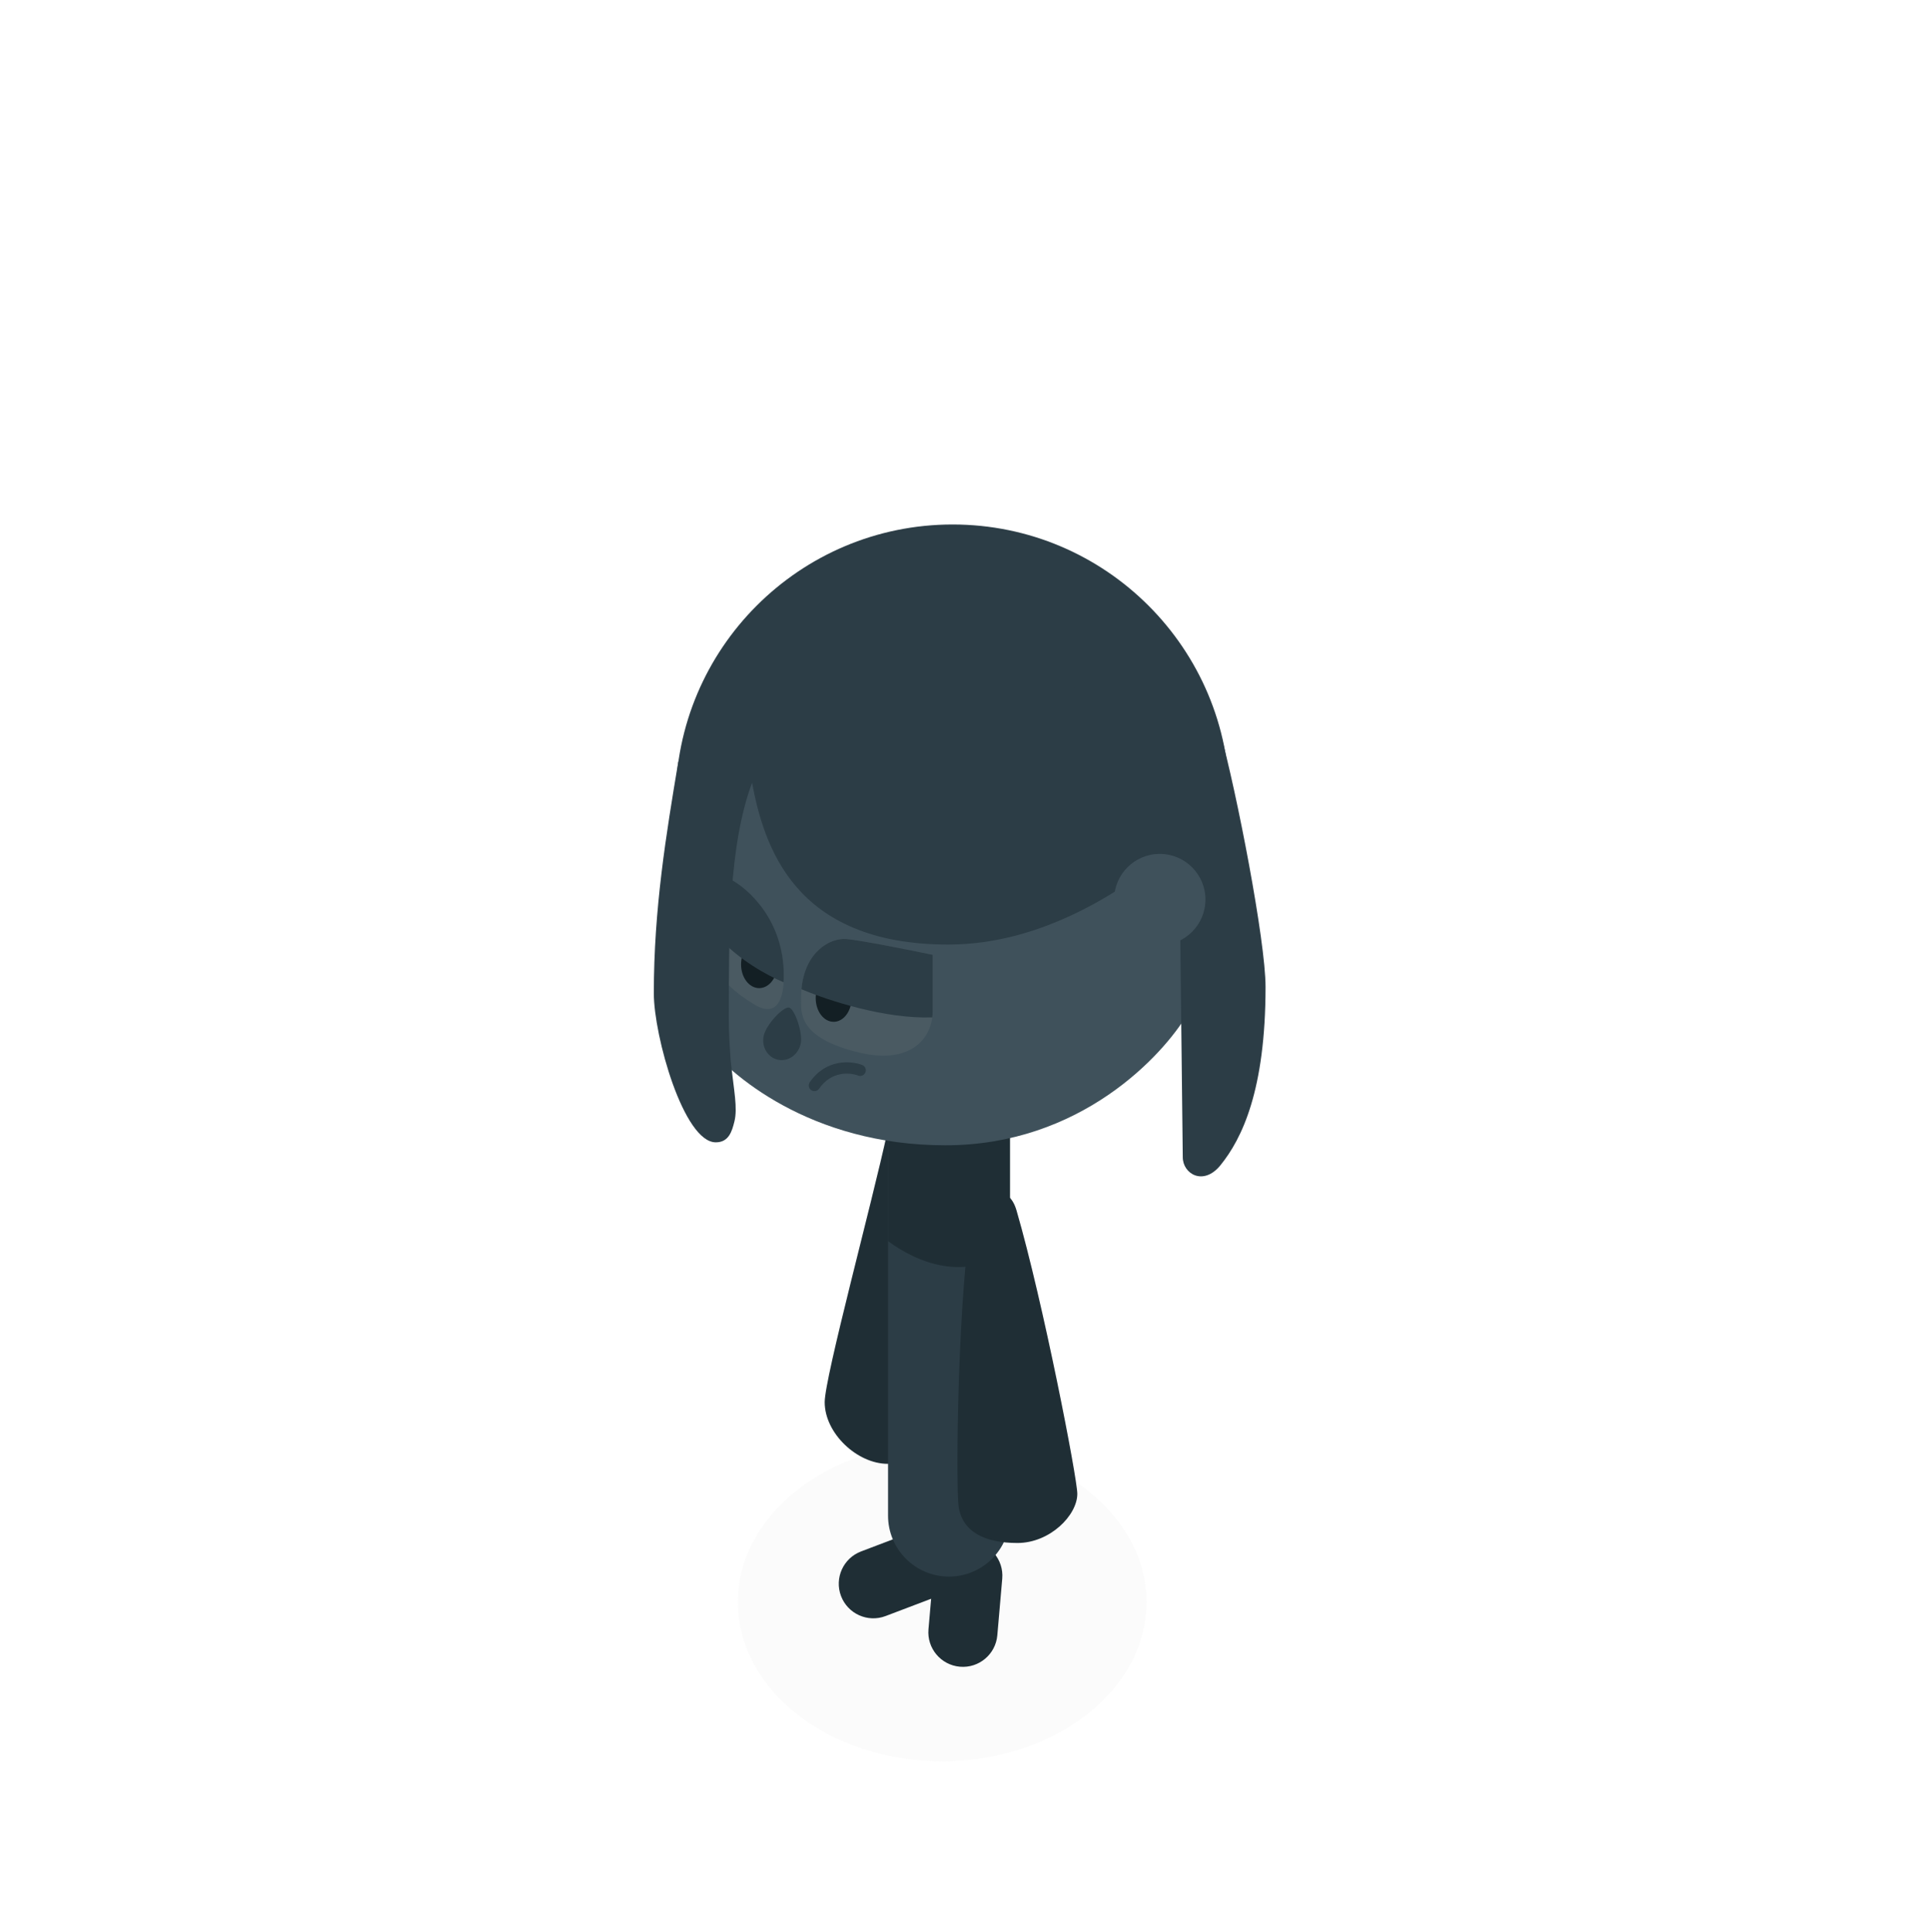 <svg width="1080" height="1081" viewBox="0 0 1080 1081" fill="none" xmlns="http://www.w3.org/2000/svg"><path d="M641.545 896.365C641.545 945.529 590.358 985.384 527.215 985.384C464.072 985.384 412.885 945.529 412.885 896.365C412.885 847.201 464.072 807.346 527.215 807.346C590.358 807.346 641.545 847.201 641.545 896.365Z" fill="#AFAFAF" fill-opacity="0.05"/><path d="M511.805 856.578C521.787 852.787 532.952 857.806 536.743 867.788V867.788C540.534 877.769 535.515 888.934 525.534 892.726L495.561 904.109C485.58 907.9 474.415 902.882 470.623 892.9V892.9C466.832 882.918 471.851 871.753 481.833 867.962L511.805 856.578Z" fill="#1F2E35"/><path d="M560.839 883.203C561.765 872.566 553.892 863.192 543.255 862.266V862.266C532.617 861.341 523.244 869.214 522.318 879.851L519.563 911.516C518.637 922.154 526.51 931.527 537.147 932.453V932.453C547.785 933.378 557.158 925.505 558.084 914.868L560.839 883.203Z" fill="#1F2E35"/><path d="M461.487 784.459C461.487 770.509 488.029 672.788 496.553 633.265L510.503 682.087C514.765 722.644 510.387 818.945 496.748 818.945C479.698 818.945 461.487 801.895 461.487 784.459Z" fill="#1F2E35"/><path d="M496.941 602.267C496.941 583.435 512.208 568.169 531.04 568.169V568.169C549.872 568.169 565.138 583.435 565.138 602.267V847.93C565.138 866.762 549.872 882.029 531.04 882.029V882.029C512.208 882.029 496.941 866.762 496.941 847.93V602.267Z" fill="#2C3D46"/><path d="M602.845 835.721C602.845 826.918 583.706 728.349 568.838 677.205C564.846 663.471 554.741 667.264 551.59 667.868C544.991 669.132 544.28 669.743 541.244 698.253C535.416 752.972 535.118 832.949 536.392 842.502C538.329 857.033 551.116 863.232 569.328 863.232C587.539 863.232 602.845 847.733 602.845 835.721Z" fill="#1F2E35"/><path fill-rule="evenodd" clip-rule="evenodd" d="M565.138 699.019C540.697 717.264 513.857 706.827 496.941 694.339V602.263C496.941 583.431 512.208 568.165 531.04 568.165C549.872 568.165 565.138 583.431 565.138 602.263V699.019Z" fill="#1F2E35"/><path d="M688.113 448.478C688.113 534.109 618.695 603.527 533.063 603.527C447.432 603.527 378.014 534.109 378.014 448.478C378.014 362.847 447.432 293.429 533.063 293.429C618.695 293.429 688.113 362.847 688.113 448.478Z" fill="#2C3D46"/><path d="M529.013 640.739C453.18 640.739 407.675 600.556 394.402 583.054L384.888 446.329L432.812 412.853H603.366L680.891 481.215L664.329 567.549C650.821 590.219 604.846 640.739 529.013 640.739Z" fill="#3F515B"/><path d="M438.62 546.432C438.62 515.281 418.417 497.392 408.315 492.341L401.796 503.617V543.613C404.086 548.018 410.429 554.89 422.058 561.937C434.655 569.572 438.62 558.942 438.62 546.432Z" fill="#4A5A62"/><path d="M481.394 588.977C445.979 580.696 448.27 566.072 448.27 558.319C448.27 533.652 463.775 524.49 473.818 525.371C481.853 526.076 509.233 531.538 521.919 534.181V565.719C521.919 580.696 509.726 595.602 481.394 588.977Z" fill="#4A5A62"/><path d="M448.06 583.908C446.735 590.082 441.028 594.093 435.311 592.867C429.595 591.641 426.034 585.642 427.358 579.467C428.683 573.293 438.281 562.98 441.57 563.686C444.64 564.345 449.384 577.733 448.06 583.908Z" fill="#2C3D46"/><path d="M476.53 558.391C476.53 565.722 472.037 571.664 466.494 571.664C460.952 571.664 456.458 565.722 456.458 558.391C456.458 551.061 460.952 545.118 466.494 545.118C472.037 545.118 476.53 551.061 476.53 558.391Z" fill="#131F24"/><path d="M434.975 539.545C434.975 546.876 430.433 552.819 424.831 552.819C419.229 552.819 414.688 546.876 414.688 539.545C414.688 532.215 419.229 526.272 424.831 526.272C430.433 526.272 434.975 532.215 434.975 539.545Z" fill="#131F24"/><path fill-rule="evenodd" clip-rule="evenodd" d="M521.698 569.194C495.292 570.076 464.284 560.047 448.486 553.428C450.387 532.434 464.47 524.551 473.82 525.371C481.854 526.076 509.235 531.538 521.92 534.181V565.719C521.92 566.881 521.847 568.043 521.698 569.194Z" fill="#2C3D46"/><path fill-rule="evenodd" clip-rule="evenodd" d="M438.495 549.513C438.58 548.308 438.62 547.067 438.62 545.807C438.62 514.656 418.417 496.767 408.315 491.716L401.796 502.992V524.139C413.445 537.021 429.26 545.715 438.495 549.513Z" fill="#2C3D46"/><path d="M365.871 555.674C365.871 508.454 372.807 466.542 379.57 426.137L430.167 386.809L522.844 361.085L682.784 409.719C692.042 443.184 708.18 526.356 708.18 552.08C708.18 610.047 694.944 637.075 682.963 651.875C673.378 663.715 661.859 656.704 661.859 647.404L660.45 523.182L652.522 478.429C630.146 496.194 585.233 528.449 530.609 528.449C443.923 528.449 427.431 472.611 420.842 437.929C407.803 472.991 407.836 522.33 407.836 569.373C407.836 578.079 408.373 585.685 408.876 593.303C410.704 610.459 412.852 619.835 410.957 627.465C409.615 632.869 407.836 639.083 400.553 639.083C382.581 639.083 365.871 579.636 365.871 555.674Z" fill="#2C3D46"/><path d="M674.546 503.272C674.546 517.382 663.108 528.82 648.998 528.82C634.888 528.82 623.45 517.382 623.45 503.272C623.45 489.162 634.888 477.724 648.998 477.724C663.108 477.724 674.546 489.162 674.546 503.272Z" fill="#3F515B"/><path fill-rule="evenodd" clip-rule="evenodd" d="M453.121 605.486C462.258 592.139 476.487 593.471 482.483 595.816C484.114 596.453 484.92 598.293 484.282 599.924C483.644 601.555 481.805 602.361 480.173 601.723C475.775 600.003 465.215 599.049 458.355 609.069C457.366 610.514 455.392 610.884 453.947 609.894C452.501 608.905 452.132 606.931 453.121 605.486Z" fill="#2C3D46"/></svg>